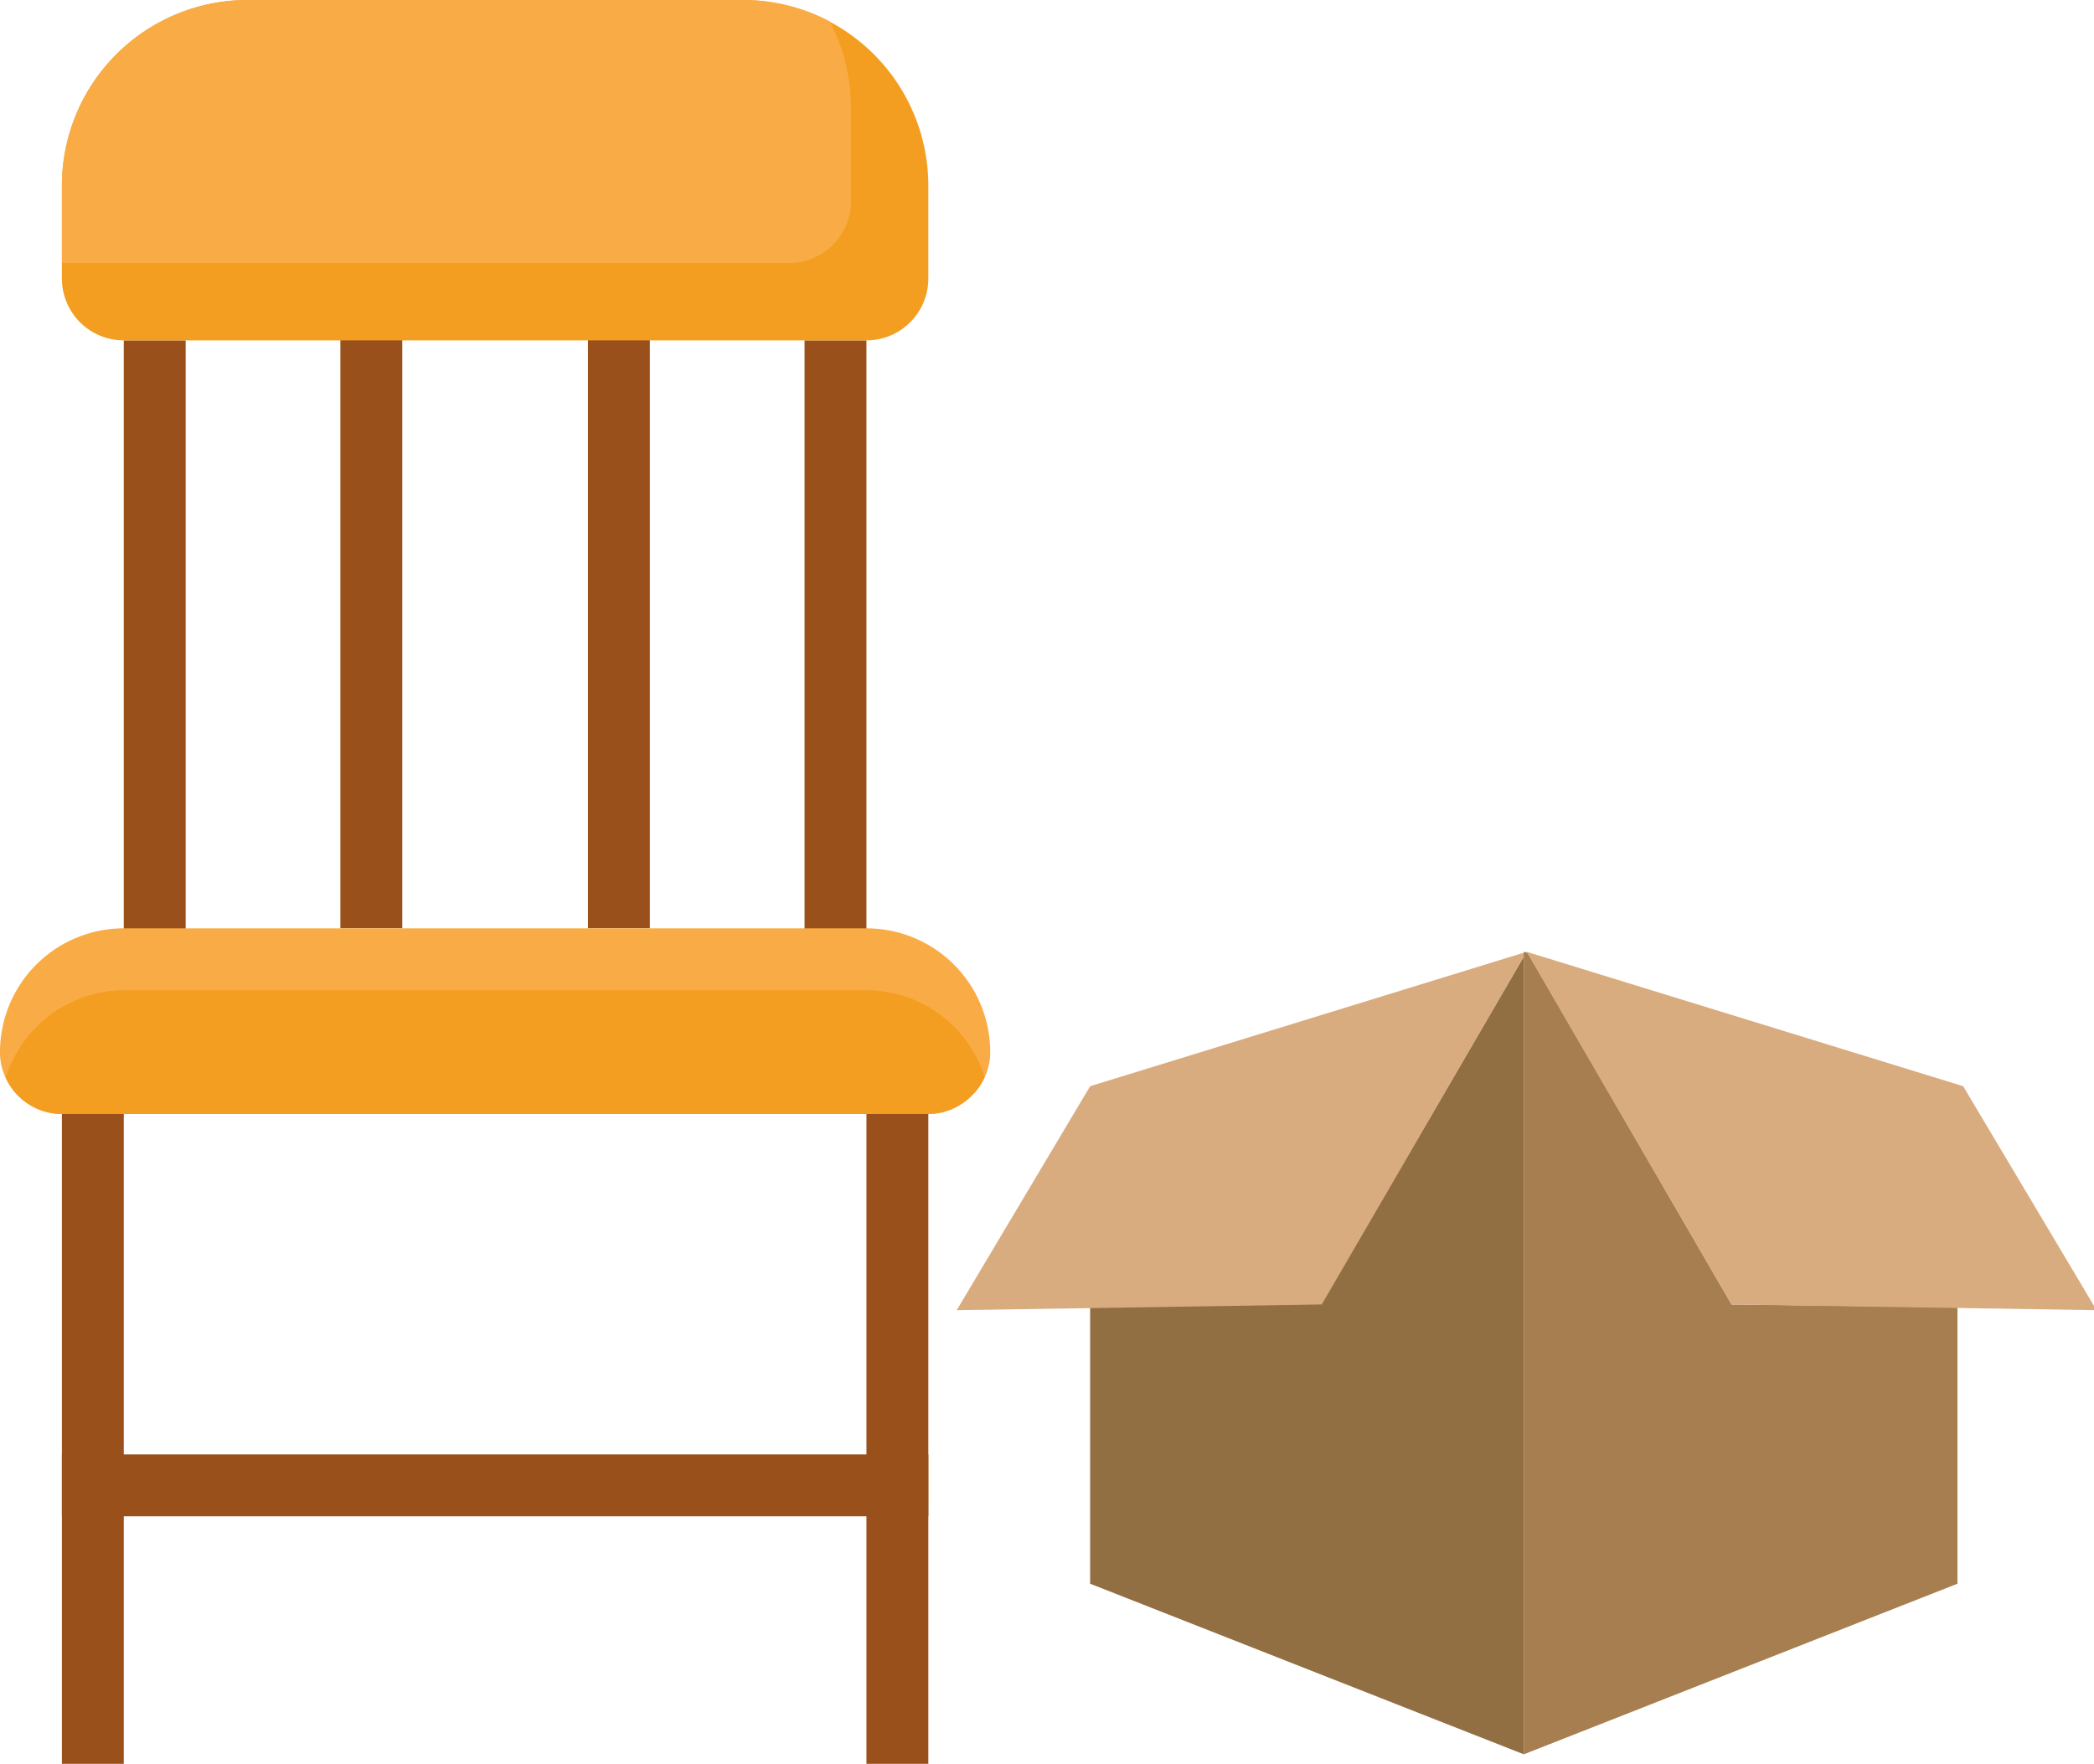 <svg viewBox="0 0 67.67 57" xmlns="http://www.w3.org/2000/svg">
  <title>Layer box near chair</title>
  <g transform="matrix(0.077,0,0,0.077,30.917,30.697)">
    <path
      fill="#926e43"
      d="M 238,2.8 V 337.6 L 56,266 V 150 l 97.2,-1.6 z m 0,-2 v 0 L 56,57.2 Z"/>
    <polygon
      fill="#d9ac80"
      points="153.2,148.8 239.2,0.8 56,57.2 0,151.2 "/>
    <polygon
      fill="#a67e4f"
      points="420,266 420,150 325.2,148.8 239.6,1.2 238,0.8 238,337.6 "/>
    <polygon
      fill="#d9ac80"
      points="325.2,148.8 239.2,0.8 422.4,57.2 478.4,151.2 "/>
  </g>
  <g fill="#99501a">
    <path
      d="m 30,57 h -2 v -22 h -24 v 22 h -2 v -24 h 28 z"/>
    <path
      d="m 2,47 h 28 v 2 h -28 z"/>
    <path
      d="m 11,10 h 2 v 20 h -2 z"/>
    <path
      d="m 19,10 h 2 v 20 h -2 z"/>
    <path
      d="m 4,11 h 2 v 20 h -2 z"/>
    <path
      d="m 26,11 h 2 v 20 h -2 z"/>
    <path
      fill="#f9ac46"
      d="m 32,34 a 1.85,1.85 0 0 1 -0.18,0.81 1.84,1.84 0 0 1 -0.41,0.59 2,2 0 0 1 -1.41,0.6 h -28 a 2,2 0 0 1 -1.82,-1.18 1.85,1.85 0 0 1 -0.18,-0.82 4,4 0 0 1 4,-4 h 24 a 4,4 0 0 1 4,4 z"/>
    <path
      fill="#f49e21"
      d="m 31.82,34.81 a 1.84,1.84 0 0 1 -0.41,0.59 2,2 0 0 1 -1.41,0.6 h -28 a 2,2 0 0 1 -1.82,-1.18 4.18,4.18 0 0 1 1,-1.64 4,4 0 0 1 2.82,-1.18 h 24 a 4,4 0 0 1 3.82,2.81 z"/>
    <path
      fill="#f49e21"
      d="m 30,6 v 3 a 2,2 0 0 1 -2,2 h -24 a 2,2 0 0 1 -2,-2 v -3 a 6,6 0 0 1 6,-6 h 16 a 6,6 0 0 1 6,6 z"/>
    <path
      fill="#f9ac46"
      d="m 27.5,3.5 v 3 a 2,2 0 0 1 -2,2 h -23.5 v -2.5 a 6,6 0 0 1 6,-6 h 16 a 6,6 0 0 1 2.81,0.69 6,6 0 0 1 0.69,2.81 z"/>
  </g>
</svg>

